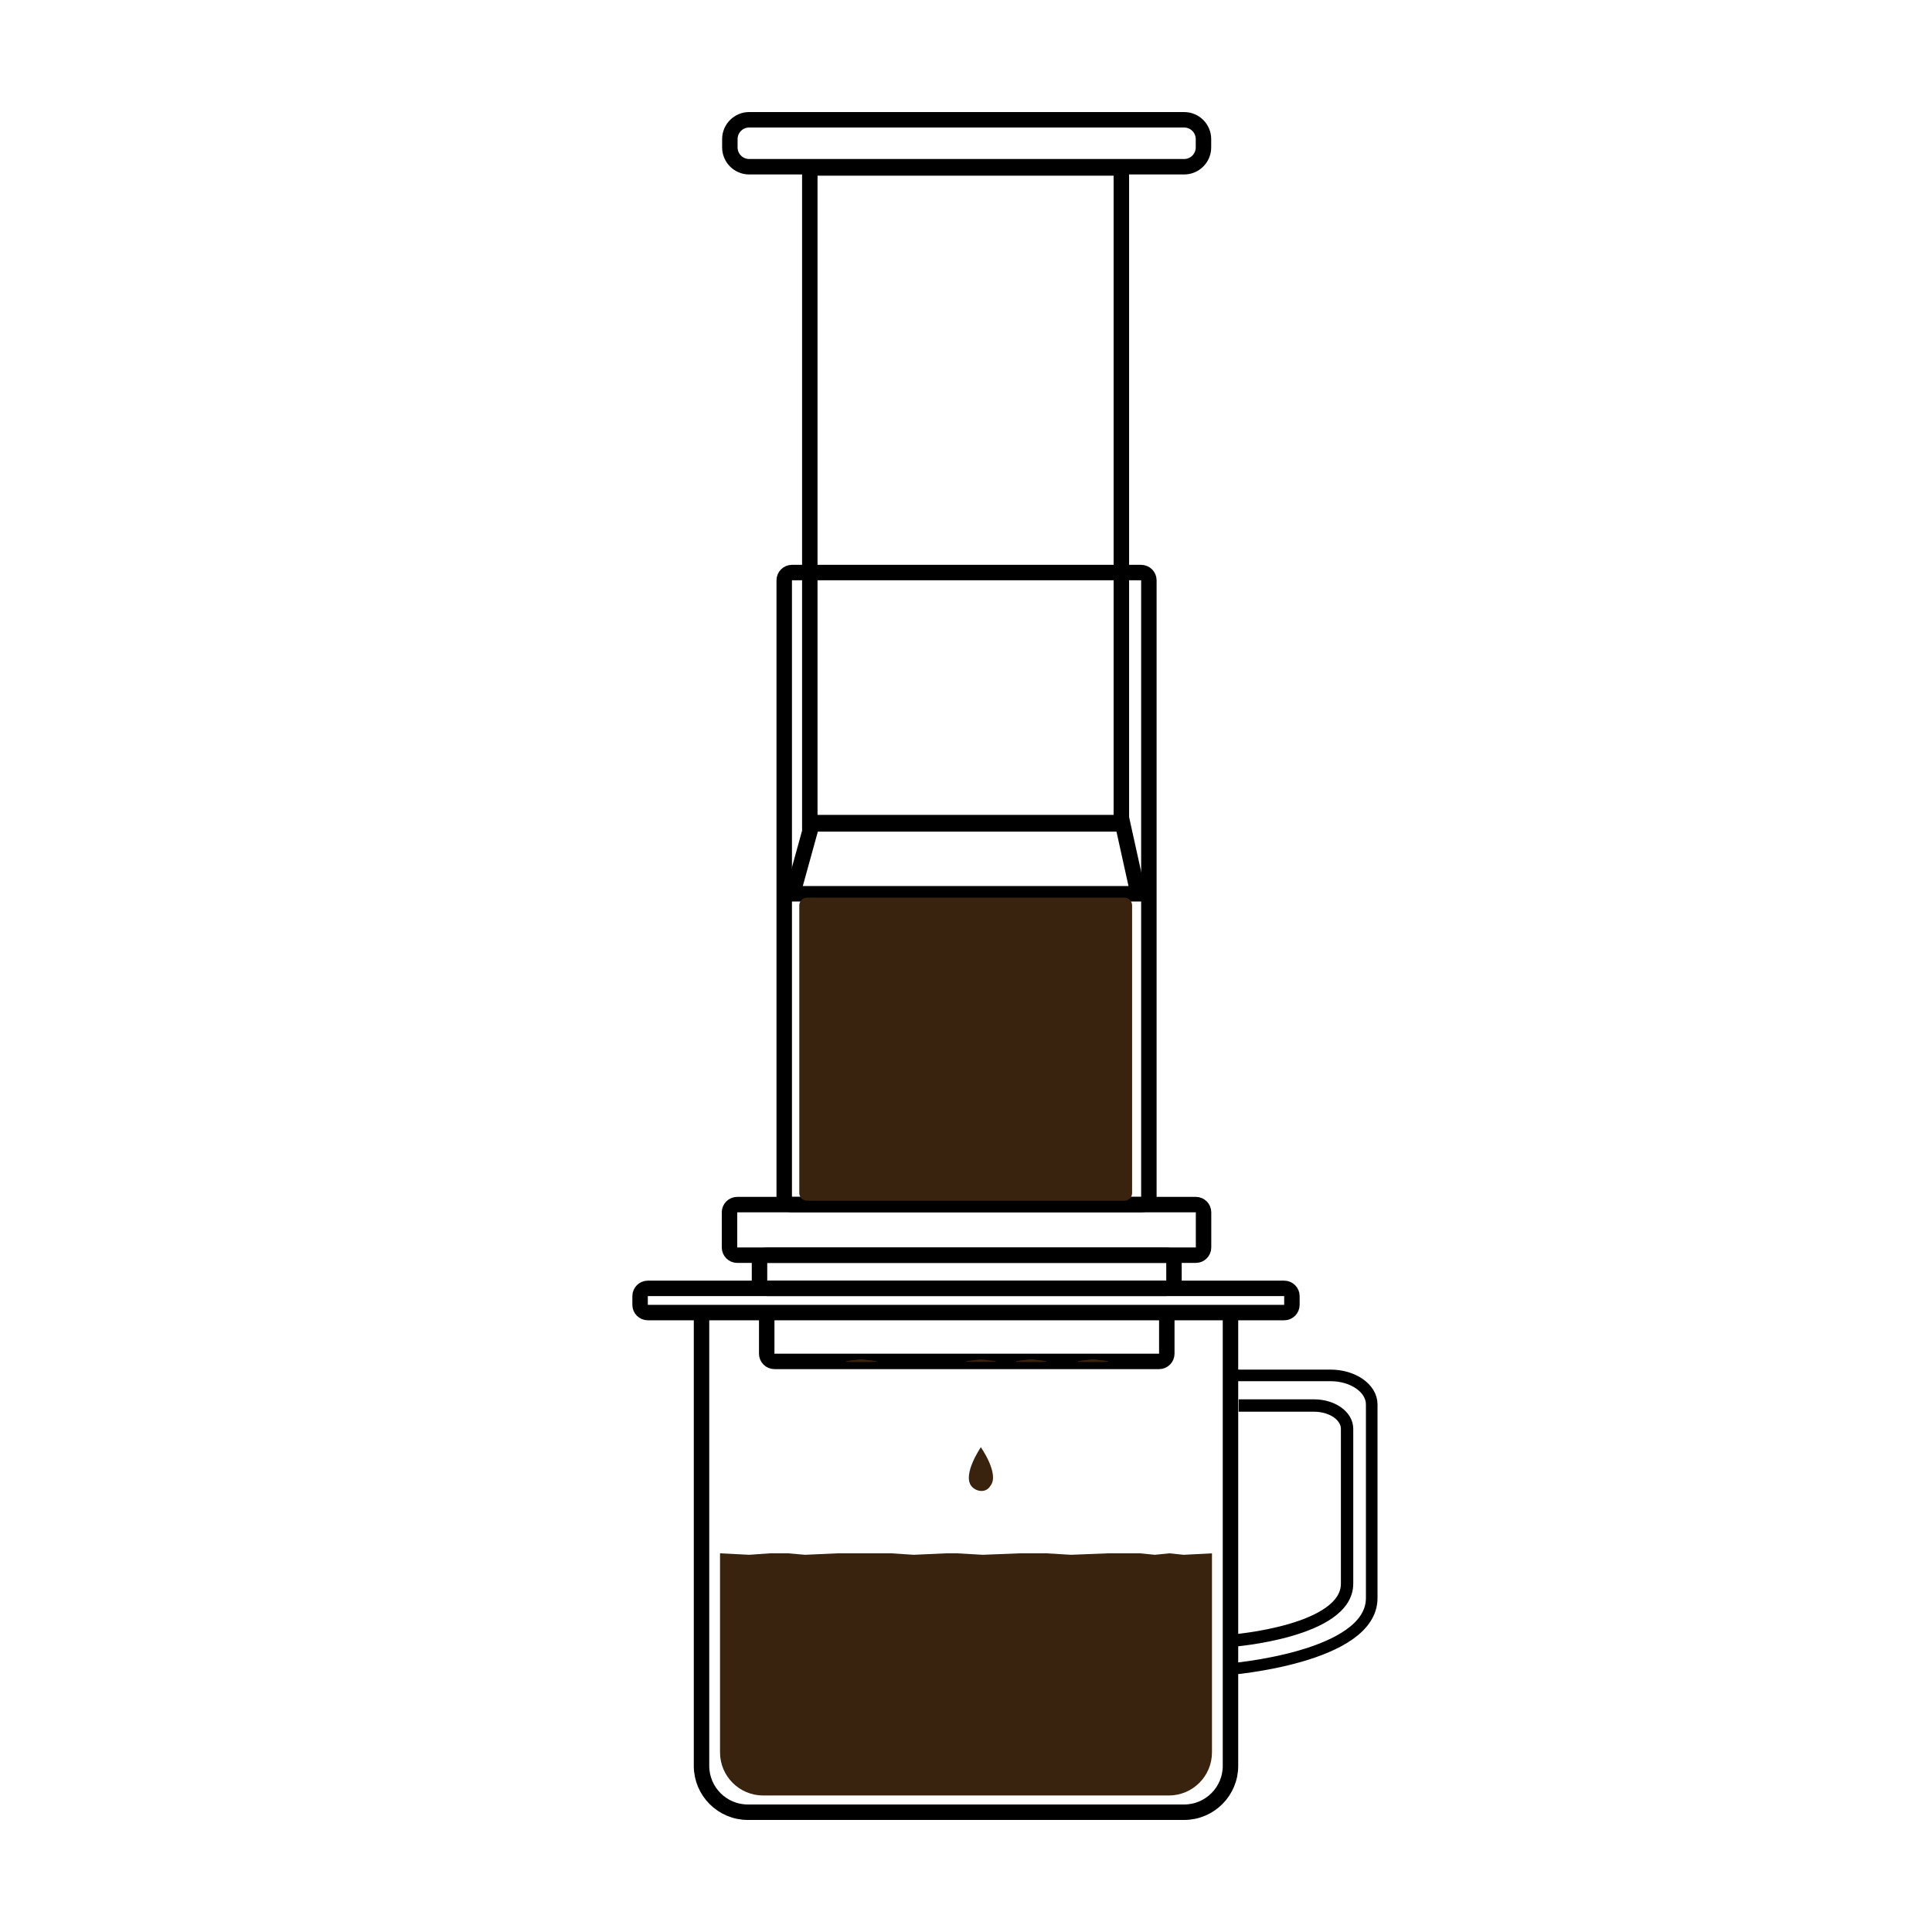<svg xmlns="http://www.w3.org/2000/svg" xmlns:xlink="http://www.w3.org/1999/xlink" viewBox="0 0 500 500" width="500" height="500" preserveAspectRatio="xMidYMid meet" style="width: 100%; height: 100%; transform: translate3d(0px, 0px, 0px); content-visibility: visible;"><defs><clipPath id="__lottie_element_468"><rect width="500" height="500" x="0" y="0"></rect></clipPath></defs><g clip-path="url(#__lottie_element_468)"><g transform="matrix(1,0,0,1,172.307,31)" opacity="1" style="display: block;"><g opacity="1" transform="matrix(1,0,0,1,30.65,117.18)"><path stroke-linecap="butt" stroke-linejoin="miter" fill-opacity="0" stroke-miterlimit="4" stroke="rgb(0,0,0)" stroke-opacity="1" stroke-width="4" d=" M94.37,2 C94.37,2 94.37,161.57 94.37,161.57 C94.37,162.674 93.474,163.57 92.37,163.57 C92.37,163.57 2,163.57 2,163.57 C0.896,163.57 0,162.674 0,161.57 C0,161.57 0,2 0,2 C0,0.896 0.896,0 2,0 C2,0 92.37,0 92.37,0 C93.474,0 94.37,0.896 94.37,2z"></path></g><g opacity="1" transform="matrix(1,0,0,1,37.27,12.46)"><path stroke-linecap="butt" stroke-linejoin="miter" fill-opacity="0" stroke-miterlimit="4" stroke="rgb(0,0,0)" stroke-opacity="1" stroke-width="4" d=" M80.63,0 C80.63,0 80.63,169.43 80.63,169.43 C80.63,169.43 0,169.43 0,169.43 C0,169.43 0,0 0,0 C0,0 80.63,0 80.63,0z"></path></g><g opacity="1" transform="matrix(1,0,0,1,30.65,182.22)"><path stroke-linecap="butt" stroke-linejoin="miter" fill-opacity="0" stroke-miterlimit="4" stroke="rgb(0,0,0)" stroke-opacity="1" stroke-width="4" d=" M7.18,0 C7.18,0 87.59,0 87.59,0 C87.59,0 91.59,18.09 91.59,18.09 C91.59,18.09 2.18,18.09 2.18,18.09 C2.18,18.09 7.18,0 7.18,0z"></path></g><g opacity="1" transform="matrix(1,0,0,1,16.58,0)"><path stroke-linecap="butt" stroke-linejoin="miter" fill-opacity="0" stroke-miterlimit="4" stroke="rgb(0,0,0)" stroke-opacity="1" stroke-width="4" d=" M122.57,5 C122.57,5 122.57,7.15 122.57,7.15 C122.57,9.909 120.329,12.15 117.57,12.15 C117.57,12.15 5,12.15 5,12.15 C2.24,12.15 0,9.909 0,7.15 C0,7.15 0,5 0,5 C0,2.24 2.24,0 5,0 C5,0 117.57,0 117.57,0 C120.329,0 122.57,2.24 122.57,5z"></path></g><g opacity="1" transform="matrix(1,0,0,1,16.49,280.75)"><path stroke-linecap="butt" stroke-linejoin="miter" fill-opacity="0" stroke-miterlimit="4" stroke="rgb(0,0,0)" stroke-opacity="1" stroke-width="4" d=" M122.68,2 C122.68,2 122.68,11.09 122.68,11.09 C122.68,12.194 121.784,13.09 120.68,13.09 C120.68,13.09 2,13.09 2,13.09 C0.896,13.09 0,12.194 0,11.09 C0,11.09 0,2 0,2 C0,0.896 0.896,0 2,0 C2,0 120.68,0 120.68,0 C121.784,0 122.68,0.896 122.68,2z"></path></g><g opacity="1" transform="matrix(1,0,0,1,-6.654,302.43)"><path stroke-linecap="butt" stroke-linejoin="miter" fill-opacity="0" stroke-miterlimit="4" stroke="rgb(0,0,0)" stroke-opacity="1" stroke-width="4" d=" M168.693,2 C168.693,2 168.693,4.26 168.693,4.26 C168.693,5.364 167.796,6.26 166.693,6.26 C166.693,6.26 2,6.26 2,6.26 C0.896,6.26 -0,5.364 -0,4.26 C-0,4.26 -0,2 -0,2 C-0,0.896 0.896,0 2,0 C2,0 166.693,0 166.693,0 C167.796,0 168.693,0.896 168.693,2z"></path></g><g opacity="1" transform="matrix(1,0,0,1,26.12,307.9)"><path stroke-linecap="butt" stroke-linejoin="miter" fill-opacity="0" stroke-miterlimit="4" stroke="rgb(0,0,0)" stroke-opacity="1" stroke-width="4" d=" M103.54,2 C103.54,2 103.54,11.43 103.54,11.43 C103.54,12.535 102.645,13.43 101.54,13.43 C101.54,13.43 2,13.43 2,13.43 C0.895,13.43 0,12.535 0,11.43 C0,11.43 0,2 0,2"></path></g><g opacity="1" transform="matrix(1,0,0,1,24.254,293.84)"><path stroke-linecap="butt" stroke-linejoin="miter" fill-opacity="0" stroke-miterlimit="4" stroke="rgb(0,0,0)" stroke-opacity="1" stroke-width="4" d=" M107.264,2 C107.264,2 107.264,6.59 107.264,6.59 C107.264,7.694 106.368,8.59 105.264,8.59 C105.264,8.59 2,8.59 2,8.59 C0.896,8.59 0,7.694 0,6.59 C0,6.59 0,2 0,2 C0,0.896 0.896,0 2,0 C2,0 105.264,0 105.264,0 C106.368,0 107.264,0.896 107.264,2z"></path></g><g opacity="1" transform="matrix(1,0,0,1,34.55,201.31)"><path fill="rgb(57,34,14)" fill-opacity="1" d=" M86.13,2 C86.13,2 86.13,76.44 86.13,76.44 C86.13,77.544 85.234,78.44 84.13,78.44 C84.13,78.44 2,78.44 2,78.44 C0.896,78.44 0,77.544 0,76.44 C0,76.44 0,2 0,2 C0,0.896 0.896,0 2,0 C2,0 84.13,0 84.13,0 C85.234,0 86.13,0.896 86.13,2z"></path></g></g><g transform="matrix(1,0,0,1,181.552,328.9)" opacity="1" style="display: block;"><g opacity="1" transform="matrix(1,0,0,1,0,0)"><path stroke-linecap="butt" stroke-linejoin="miter" fill-opacity="0" stroke-miterlimit="4" stroke="rgb(0,0,0)" stroke-opacity="1" stroke-width="4" d=" M136.896,12 C136.896,12 136.896,128.1 136.896,128.1 C136.896,134.727 131.523,140.1 124.896,140.1 C124.896,140.1 12,140.1 12,140.1 C5.373,140.1 0,134.727 0,128.1 C0,128.1 0,12 0,12"></path></g></g><g transform="matrix(0.93,0,0,0.93,186.343,334.376)" opacity="1" style="display: block;"><g opacity="1" transform="matrix(1,0,0,1,0,0)"><path fill="rgb(57,34,14)" fill-opacity="1" d=" M136.896,99.858 C136.896,99.858 136.896,128.1 136.896,128.1 C136.896,134.727 131.523,140.1 124.896,140.1 C124.896,140.1 12,140.1 12,140.1 C5.373,140.1 0,134.727 0,128.1 C0,128.1 0,99.858 0,99.858 C0,99.858 0,72.714 0,72.714 C0,72.714 8.158,73.122 8.158,73.122 C8.158,73.122 13.85,72.714 13.85,72.714 C13.85,72.714 18.952,72.714 18.952,72.714 C18.952,72.714 23.662,73.122 23.662,73.122 C23.662,73.122 32.656,72.714 32.656,72.714 C32.656,72.714 42.467,72.714 42.467,72.714 C42.467,72.714 47.584,72.714 47.584,72.714 C47.584,72.714 53.914,73.122 53.914,73.122 C53.914,73.122 62.908,72.714 62.908,72.714 C62.908,72.714 65.964,72.714 65.964,72.714 C65.964,72.714 73.129,73.122 73.129,73.122 C73.129,73.122 83.349,72.714 83.349,72.714 C83.349,72.714 90.861,72.714 90.861,72.714 C90.861,72.714 97.658,73.122 97.658,73.122 C97.657,73.122 107.878,72.714 107.878,72.714 C107.878,72.714 116.872,72.714 116.872,72.714 C116.872,72.714 121.009,73.122 121.009,73.122 C121.009,73.122 125.048,72.714 125.048,72.714 C125.048,72.714 129.029,73.122 129.029,73.122 C129.029,73.122 136.896,72.714 136.896,72.714"></path></g></g><g transform="matrix(1,0,0,1,311.448,355.95)" opacity="1" style="display: block;"><g opacity="1" transform="matrix(1,0,0,1,0,0)"><path stroke-linecap="butt" stroke-linejoin="miter" fill-opacity="0" stroke-miterlimit="4" stroke="rgb(0,0,0)" stroke-opacity="1" stroke-width="3" d=" M8.479,0 C8.479,0 32.871,0 32.871,0 C38.77,0 43.552,3.365 43.552,7.517 C43.552,7.517 43.552,40.928 43.552,57.633 C43.552,73.127 6.552,76.05 6.552,76.05"></path></g></g><g transform="matrix(0.8,0,0,0.8,313.78,363.75)" opacity="1" style="display: block;"><g opacity="1" transform="matrix(1,0,0,1,0,0)"><path stroke-linecap="butt" stroke-linejoin="miter" fill-opacity="0" stroke-miterlimit="4" stroke="rgb(0,0,0)" stroke-opacity="1" stroke-width="4" d=" M8.479,0 C8.479,0 32.871,0 32.871,0 C38.77,0 43.552,3.365 43.552,7.517 C43.552,7.517 43.552,40.928 43.552,57.633 C43.552,73.127 6.552,76.05 6.552,76.05"></path></g></g><g transform="matrix(1,0,0,1,250.964,417.545)" opacity="1" style="display: block;"><g opacity="1" transform="matrix(0.625,0,0,0.625,2.876,-38.532)"><path fill="rgb(57,34,14)" fill-opacity="1" d=" M0,-7.148 C0,-7.148 -7.63,4.008 -3.983,8.832 C-2.331,11.079 1.917,12.203 3.961,8.832 C7.872,4.011 0,-7.148 0,-7.148 C0,-7.148 0,-7.148 0,-7.148z"></path></g><g opacity="1" transform="matrix(0.625,0,0,0.625,2.886,-61.251)"><path fill="rgb(57,34,14)" fill-opacity="1" d=" M0,-7.148 C0,-7.148 -10.909,-6.148 -3.983,-6.148 C-1.712,-6.148 1.787,-6.148 3.961,-6.148 C11.005,-6.148 0,-7.148 0,-7.148 C0,-7.148 0,-7.148 0,-7.148z"></path></g></g><g transform="matrix(1,0,0,1,219.964,417.545)" opacity="1" style="display: block;"><g opacity="1" transform="matrix(0.625,0,0,0.625,2.886,-61.251)"><path fill="rgb(57,34,14)" fill-opacity="1" d=" M0,-7.148 C0,-7.148 -10.909,-6.148 -3.983,-6.148 C-1.712,-6.148 1.787,-6.148 3.961,-6.148 C11.005,-6.148 0,-7.148 0,-7.148 C0,-7.148 0,-7.148 0,-7.148z"></path></g><g opacity="1" transform="matrix(0.625,0,0,0.625,2.886,-61.251)"><path fill="rgb(57,34,14)" fill-opacity="1" d=" M0,-7.148 C0,-7.148 -10.909,-6.148 -3.983,-6.148 C-1.712,-6.148 1.787,-6.148 3.961,-6.148 C11.005,-6.148 0,-7.148 0,-7.148 C0,-7.148 0,-7.148 0,-7.148z"></path></g></g><g transform="matrix(1,0,0,1,279.964,417.545)" opacity="1" style="display: block;"><g opacity="1" transform="matrix(0.625,0,0,0.625,2.886,-61.251)"><path fill="rgb(57,34,14)" fill-opacity="1" d=" M0,-7.148 C0,-7.148 -10.909,-6.148 -3.983,-6.148 C-1.712,-6.148 1.787,-6.148 3.961,-6.148 C11.005,-6.148 0,-7.148 0,-7.148 C0,-7.148 0,-7.148 0,-7.148z"></path></g><g opacity="1" transform="matrix(0.625,0,0,0.625,2.886,-61.251)"><path fill="rgb(57,34,14)" fill-opacity="1" d=" M0,-7.148 C0,-7.148 -10.909,-6.148 -3.983,-6.148 C-1.712,-6.148 1.787,-6.148 3.961,-6.148 C11.005,-6.148 0,-7.148 0,-7.148 C0,-7.148 0,-7.148 0,-7.148z"></path></g></g><g transform="matrix(1,0,0,1,263.964,417.545)" opacity="1" style="display: block;"><g opacity="1" transform="matrix(0.625,0,0,0.625,2.886,-61.251)"><path fill="rgb(57,34,14)" fill-opacity="1" d=" M0,-7.148 C0,-7.148 -10.909,-6.148 -3.983,-6.148 C-1.712,-6.148 1.787,-6.148 3.961,-6.148 C11.005,-6.148 0,-7.148 0,-7.148 C0,-7.148 0,-7.148 0,-7.148z"></path></g><g opacity="1" transform="matrix(0.625,0,0,0.625,2.886,-61.251)"><path fill="rgb(57,34,14)" fill-opacity="1" d=" M0,-7.148 C0,-7.148 -10.909,-6.148 -3.983,-6.148 C-1.712,-6.148 1.787,-6.148 3.961,-6.148 C11.005,-6.148 0,-7.148 0,-7.148 C0,-7.148 0,-7.148 0,-7.148z"></path></g></g></g></svg>